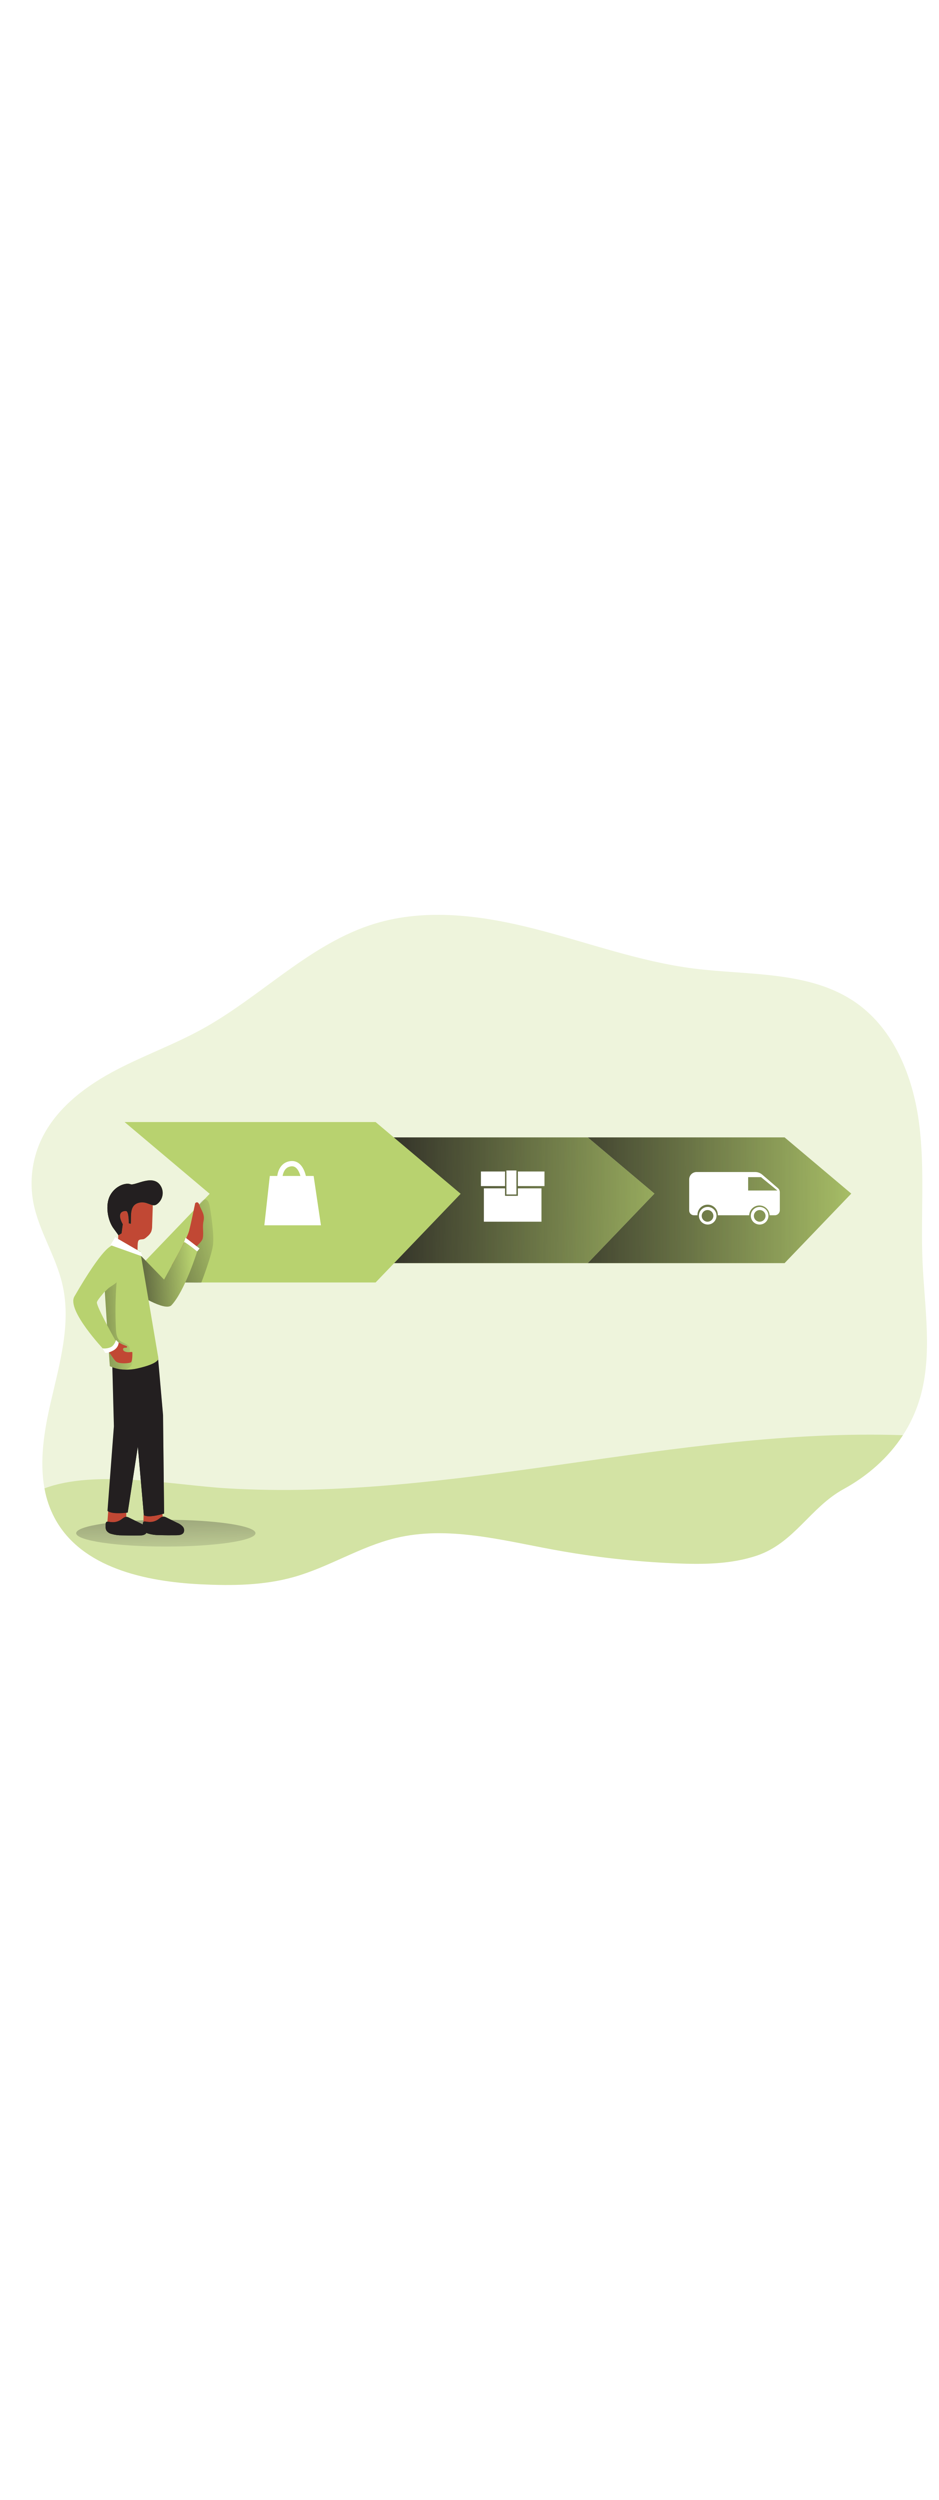 <svg id="_0269_order_confirmed" xmlns="http://www.w3.org/2000/svg" xmlns:xlink="http://www.w3.org/1999/xlink" viewBox="0 0 500 500" data-imageid="order-confirmed-74" imageName="Order Confirmed" class="illustrations_image" style="width: 188px;"><defs><style>.cls-1_order-confirmed-74{fill:url(#linear-gradient);}.cls-1_order-confirmed-74,.cls-2_order-confirmed-74,.cls-3_order-confirmed-74,.cls-4_order-confirmed-74,.cls-5_order-confirmed-74,.cls-6_order-confirmed-74,.cls-7_order-confirmed-74,.cls-8_order-confirmed-74,.cls-9_order-confirmed-74,.cls-10_order-confirmed-74,.cls-11_order-confirmed-74,.cls-12_order-confirmed-74,.cls-13_order-confirmed-74,.cls-14_order-confirmed-74,.cls-15_order-confirmed-74,.cls-16_order-confirmed-74,.cls-17_order-confirmed-74,.cls-18_order-confirmed-74{stroke-width:0px;}.cls-2_order-confirmed-74{opacity:.51;}.cls-2_order-confirmed-74,.cls-14_order-confirmed-74{isolation:isolate;}.cls-2_order-confirmed-74,.cls-14_order-confirmed-74,.cls-18_order-confirmed-74{fill:#68e1fd;}.cls-3_order-confirmed-74{fill:url(#linear-gradient-11-order-confirmed-74);}.cls-4_order-confirmed-74{fill:url(#linear-gradient-12-order-confirmed-74);}.cls-5_order-confirmed-74{fill:url(#linear-gradient-10-order-confirmed-74);}.cls-6_order-confirmed-74{fill:url(#linear-gradient-4-order-confirmed-74);}.cls-7_order-confirmed-74{fill:url(#linear-gradient-2-order-confirmed-74);}.cls-8_order-confirmed-74{fill:url(#linear-gradient-3-order-confirmed-74);}.cls-9_order-confirmed-74{fill:url(#linear-gradient-8-order-confirmed-74);}.cls-10_order-confirmed-74{fill:url(#linear-gradient-9-order-confirmed-74);}.cls-11_order-confirmed-74{fill:url(#linear-gradient-7-order-confirmed-74);}.cls-12_order-confirmed-74{fill:url(#linear-gradient-5-order-confirmed-74);}.cls-13_order-confirmed-74{fill:url(#linear-gradient-6-order-confirmed-74);}.cls-14_order-confirmed-74{opacity:.24;}.cls-15_order-confirmed-74{fill:#231f20;}.cls-16_order-confirmed-74{fill:#c14834;}.cls-17_order-confirmed-74{fill:#fff;}.cls-19_order-confirmed-74{fill:none;stroke:#fff;stroke-miterlimit:10;stroke-width:2.81px;}</style><linearGradient id="linear-gradient-order-confirmed-74" x1="-149.24" y1="3060.31" x2="-153.99" y2="2672.6" gradientTransform="translate(409 3210.11) scale(1 -1)" gradientUnits="userSpaceOnUse"><stop offset="0" stop-color="#231f20" stop-opacity="0"/><stop offset="1" stop-color="#231f20"/></linearGradient><linearGradient id="linear-gradient-2-order-confirmed-74" x1="-13.89" y1="2984.04" x2="-224.36" y2="2987.99" xlink:href="#linear-gradient-order-confirmed-74"/><linearGradient id="linear-gradient-3-order-confirmed-74" x1="68.83" y1="2986.99" x2="-141.63" y2="2986.2" xlink:href="#linear-gradient-order-confirmed-74"/><linearGradient id="linear-gradient-4-order-confirmed-74" x1="-320.23" y1="2789.94" x2="-322.35" y2="2878.56" xlink:href="#linear-gradient-order-confirmed-74"/><linearGradient id="linear-gradient-5-order-confirmed-74" x1="-313.15" y1="2766.13" x2="-317.36" y2="2754.39" gradientTransform="translate(402.14 3158.18) scale(1 -1)" xlink:href="#linear-gradient-order-confirmed-74"/><linearGradient id="linear-gradient-6-order-confirmed-74" x1="-309.34" y1="2813.14" x2="-328.73" y2="2809.38" gradientTransform="translate(402.14 3158.18) scale(1 -1)" xlink:href="#linear-gradient-order-confirmed-74"/><linearGradient id="linear-gradient-7-order-confirmed-74" x1="-278.88" y1="2916.77" x2="-351.38" y2="2898.51" gradientTransform="translate(402.14 3158.18) scale(1 -1)" xlink:href="#linear-gradient-order-confirmed-74"/><linearGradient id="linear-gradient-8-order-confirmed-74" x1="-299.11" y1="2895.9" x2="-345.8" y2="2892.53" gradientTransform="translate(402.14 3158.18) scale(1 -1)" xlink:href="#linear-gradient-order-confirmed-74"/><linearGradient id="linear-gradient-9-order-confirmed-74" x1="-344.91" y1="2811.76" x2="-323.12" y2="2811.76" gradientTransform="translate(402.14 3158.18) scale(1 -1)" xlink:href="#linear-gradient-order-confirmed-74"/><linearGradient id="linear-gradient-10-order-confirmed-74" x1="-329.58" y1="2868.21" x2="-381.72" y2="2865.92" gradientTransform="translate(402.14 3158.18) scale(1 -1)" xlink:href="#linear-gradient-order-confirmed-74"/><linearGradient id="linear-gradient-11-order-confirmed-74" x1="-314.63" y1="2930.64" x2="-338.63" y2="2930.64" gradientTransform="translate(402.14 3158.18) scale(1 -1)" xlink:href="#linear-gradient-order-confirmed-74"/><linearGradient id="linear-gradient-12-order-confirmed-74" x1="-332.91" y1="2764.57" x2="-335.68" y2="2758.84" gradientTransform="translate(402.14 3158.18) scale(1 -1)" xlink:href="#linear-gradient-order-confirmed-74"/></defs><g id="background_order-confirmed-74"><path class="cls-14_order-confirmed-74 targetColor" d="M490.03,328.23c-2.04,7.19-5.16,14.03-9.24,20.29-7.76,11.97-18.8,21.64-31.59,28.66-17.81,9.75-26.22,28.64-46.18,35.38-13.58,4.57-28.22,4.72-42.53,4.16-22.08-.87-44.08-3.32-65.81-7.32-27.82-5.11-56.46-12.81-83.97-6.18-18.92,4.53-35.68,15.55-54.41,20.77-15.87,4.44-32.63,4.64-49.09,3.85-29.84-1.41-63.88-8.8-78.04-35.11-2.66-4.99-4.51-10.36-5.49-15.93h0c-2.74-14.87-.11-31,3.38-46,4.75-20.6,10.98-41.93,6.15-62.53-3.47-15.11-12.62-28.45-15.49-43.69-2.01-10.89-.69-22.13,3.79-32.26,7.32-16.39,22.17-28.19,37.9-36.76,15.74-8.57,32.83-14.53,48.49-23.21,31.47-17.38,57.33-45.5,91.72-55.95,27.69-8.41,57.64-4.27,85.64,2.92,28,7.19,55.42,17.31,84.11,20.96,29.59,3.74,62.05,1.13,86.5,18.24,20.29,14.22,30.27,39.34,33.5,63.91,3.24,24.57.81,49.46,1.88,74.19,1.07,23.97,5.34,48.53-1.21,71.6Z" style="fill: rgb(184, 210, 111);"/><path class="cls-2_order-confirmed-74 targetColor" d="M480.79,348.52c-7.76,11.97-18.8,21.64-31.59,28.66-17.81,9.75-26.22,28.64-46.18,35.38-13.58,4.57-28.22,4.72-42.53,4.16-22.08-.87-44.08-3.32-65.81-7.32-27.82-5.11-56.46-12.81-83.97-6.18-18.92,4.53-35.68,15.55-54.41,20.77-15.87,4.44-32.63,4.64-49.09,3.85-29.84-1.41-63.88-8.8-78.04-35.11-2.66-4.99-4.51-10.36-5.49-15.93h0c27.06-10.15,68.86-1.75,96.71-.05,120.43,7.31,240.55-32.31,360.4-28.23Z" style="fill: rgb(184, 210, 111);"/></g><g id="icon_order-confirmed-74"><polygon class="cls-1_order-confirmed-74" points="452.13 232.41 422.06 264.06 213.63 264.06 199.46 278.81 65.84 278.81 111.11 231.65 65.84 193.49 199.46 193.49 244.77 231.65 242.04 234.49 442.13 221.84 452.13 232.41"/><polygon class="cls-18_order-confirmed-74 targetColor" points="348.49 220.01 312.99 256.99 208.19 256.99 243.71 220.01 208.19 190.1 312.99 190.1 348.49 220.01" style="fill: rgb(184, 210, 111);"/><polygon class="cls-7_order-confirmed-74" points="348.49 220.01 312.99 256.99 208.19 256.99 243.71 220.01 208.19 190.1 312.99 190.1 348.49 220.01"/><polygon class="cls-18_order-confirmed-74 targetColor" points="453.28 220.01 417.77 256.99 312.98 256.99 348.49 220.01 312.98 190.1 417.77 190.1 453.28 220.01" style="fill: rgb(184, 210, 111);"/><polygon class="cls-8_order-confirmed-74" points="453.28 220.01 417.77 256.99 312.98 256.99 348.49 220.01 312.98 190.1 417.77 190.1 453.28 220.01"/><path class="cls-17_order-confirmed-74" d="M402.11,208.53h-31.2c-2.17,0-3.93,1.76-3.93,3.93v16.54c0,1.4,1.13,2.53,2.53,2.53h1.88c-.12-2.99,2.2-5.52,5.2-5.64,2.99-.12,5.52,2.2,5.64,5.2,0,.15,0,.3,0,.45h16.7c.12-3,2.66-5.34,5.66-5.22,2.83.12,5.1,2.38,5.22,5.22h2.74c1.49,0,2.69-1.2,2.69-2.69h0v-9.52c0-.85-.37-1.66-1.01-2.21l-8.31-7.17c-1.06-.92-2.42-1.42-3.82-1.42ZM398.37,218.37v-7.11h6.86l8.71,7.11h-15.57Z"/><path class="cls-17_order-confirmed-74" d="M404.5,227.1c-2.59-.01-4.69,2.08-4.7,4.67-.01,2.59,2.08,4.69,4.67,4.7,2.59.01,4.69-2.08,4.7-4.67,0-.01,0-.02,0-.04-.01-2.57-2.1-4.65-4.67-4.67ZM404.55,234.97c-1.72.01-3.12-1.37-3.13-3.09-.01-1.72,1.37-3.12,3.09-3.13,1.72-.01,3.12,1.37,3.13,3.09,0,0,0,0,0,0,0,1.71-1.38,3.11-3.09,3.12h0Z"/><path class="cls-17_order-confirmed-74" d="M376.85,227.1c-2.59,0-4.68,2.1-4.68,4.68s2.1,4.68,4.68,4.68c2.59,0,4.68-2.1,4.68-4.68,0,0,0-.01,0-.02-.02-2.58-2.11-4.66-4.68-4.67ZM376.78,234.97c-1.72.01-3.12-1.37-3.13-3.09-.01-1.72,1.37-3.12,3.09-3.13,1.72-.01,3.12,1.37,3.13,3.09,0,0,0,0,0,0,0,1.71-1.38,3.09-3.09,3.12Z"/><polygon class="cls-18_order-confirmed-74 targetColor" points="245.29 220.11 200 267.28 66.35 267.28 111.65 220.11 66.35 181.95 200 181.95 245.29 220.11" style="fill: rgb(184, 210, 111);"/><polygon class="cls-17_order-confirmed-74" points="170.89 236.87 140.76 236.87 143.67 210.63 167 210.63 170.89 236.87"/><path class="cls-19_order-confirmed-74" d="M148.97,211.65s.08-6.81,5.84-7.53c5.75-.72,6.88,7.85,6.88,7.85"/><polygon class="cls-17_order-confirmed-74" points="288.32 217.21 288.32 234.95 257.66 234.95 257.66 217.21 268.92 217.21 268.92 221.2 275.76 221.2 275.76 217.21 288.32 217.21"/><polygon class="cls-17_order-confirmed-74" points="289.92 208.25 289.92 216.01 275.76 216.01 275.76 208.24 268.92 208.24 268.92 216.01 256.09 216.01 256.09 208.25 289.92 208.25"/><rect class="cls-17_order-confirmed-74" x="269.66" y="207.71" width="5.33" height="12.76"/></g><g id="character_order-confirmed-74"><ellipse class="cls-6_order-confirmed-74" cx="88.3" cy="400.64" rx="47.74" ry="7.12"/><path class="cls-16_order-confirmed-74" d="M76.46,390.73l-.09,5.08c1.85.53,3.81.58,5.69.13,2.74-.8,4.57-4.26,4.57-4.26l-.27-1.99-9.9,1.04Z"/><path class="cls-15_order-confirmed-74" d="M75.98,396.74c-.05.78.09,1.56.41,2.28.59.9,1.5,1.55,2.54,1.83,1.9.56,3.87.83,5.85.81,3.08.11,6.17.13,9.24.08,1.38,0,2.98-.19,3.73-1.34.56-1.09.38-2.42-.45-3.32-.83-.87-1.83-1.55-2.95-1.99l-5.75-2.82c-.44-.25-.92-.41-1.42-.48-1.13-.06-2.04.85-2.96,1.51-1.52,1.06-3.37,1.54-5.21,1.34-2.46-.24-3-.92-3.04,2.1Z"/><path class="cls-12_order-confirmed-74" d="M75.98,396.74c-.05.78.09,1.56.41,2.28.59.9,1.5,1.55,2.54,1.83,1.9.56,3.87.83,5.85.81,3.08.11,6.17.13,9.24.08,1.38,0,2.98-.19,3.73-1.34.56-1.09.38-2.42-.45-3.32-.83-.87-1.83-1.55-2.95-1.99l-5.75-2.82c-.44-.25-.92-.41-1.42-.48-1.13-.06-2.04.85-2.96,1.51-1.52,1.06-3.37,1.54-5.21,1.34-2.46-.24-3-.92-3.04,2.1Z"/><path class="cls-15_order-confirmed-74" d="M84.08,306.55l2.74,31.24.56,52.4s-8.08,2.55-10.77.86l-3.95-44.96-12.47-37.33s16.21-8.29,23.89-2.21Z"/><path class="cls-13_order-confirmed-74" d="M84.08,306.55l2.74,31.24.56,52.4s-8.08,2.55-10.77.86l-3.95-44.96-12.47-37.33s16.21-8.29,23.89-2.21Z"/><path class="cls-11_order-confirmed-74" d="M113.48,246.62c.15-2.33.11-4.67-.12-7-.38-4.47-.96-8.94-1.77-13.36-.27-1.47-1.07-3.33-2.56-3.14-.48.09-.93.32-1.28.67-2.28,1.91-3.43,4.88-3.93,7.8-.5,2.93-.42,5.94-.71,8.89-.47,4.68-1.84,9.22-4.04,13.38-1.98,3.73-4.36,13.3-4.82,13.47,0-.19,12.1.19,12.96,0,0-.03,5.81-14.97,6.29-20.71Z"/><path class="cls-16_order-confirmed-74" d="M57.66,388.56l-.48,6.14c1.41,1.14,3.22,1.65,5.02,1.43,2.84-.46,5.04-3.95,5.04-3.95v-4.07l-9.59.46Z"/><path class="cls-16_order-confirmed-74" d="M91.39,258.29s8.23-14.36,9.3-18.48c1.07-4.12,3.24-14.71,3.24-14.71,0,0,1.45-1.57,2.31,1.1.87,2.67,2.93,4.69,2.15,8.33-.78,3.63.22,6.08-.43,9.26-.65,3.18-8.93,7.32-10.58,15.69"/><polygon class="cls-17_order-confirmed-74" points="97.97 245.91 98.85 243.48 106.26 249.21 104.95 250.81 97.97 245.91"/><path class="cls-18_order-confirmed-74 targetColor" d="M73.44,251.43l13.93,14.33,10.87-20c2.37,1.53,4.62,3.22,6.75,5.06,0,0-6.51,20.89-13.66,28.54-3.48,3.66-19.21-6.69-19.21-6.69" style="fill: rgb(184, 210, 111);"/><path class="cls-9_order-confirmed-74" d="M73.44,251.43l13.93,14.33,10.87-20c2.37,1.53,4.62,3.22,6.75,5.06,0,0-6.51,20.89-13.66,28.54-3.48,3.66-19.21-6.69-19.21-6.69"/><path class="cls-15_order-confirmed-74" d="M79.02,306.02l-3.06,31.88-7.96,51.78s-8.39,1.21-10.77-.91l3.42-44.99-.99-37.65s12.78-7.37,19.35-.11Z"/><path class="cls-15_order-confirmed-74" d="M56.2,396.88c-.05.78.09,1.56.41,2.27.59.9,1.5,1.56,2.54,1.83,1.9.56,3.87.83,5.85.81,3.08.1,6.16.13,9.24.07,1.38,0,2.98-.18,3.73-1.34.56-1.09.38-2.42-.45-3.32-.84-.85-1.85-1.53-2.96-1.98l-5.75-2.82c-.44-.25-.92-.41-1.42-.48-1.13-.06-2.04.86-2.96,1.52-1.52,1.06-3.37,1.52-5.21,1.32-2.45-.24-2.96-.91-3.03,2.11Z"/><path class="cls-10_order-confirmed-74" d="M79.02,306.02l-3.06,31.88-7.96,51.78s-8.39,1.21-10.77-.91l3.42-44.99-.99-37.65s12.78-7.37,19.35-.11Z"/><path class="cls-16_order-confirmed-74" d="M78.49,242.82l-.65.55c-.35.32-.75.59-1.19.79-.8.31-2.08.05-2.74.64-.67.59-.61,2.7-.65,3.6-.08,1.64.05,3.29.38,4.9,0,0-9.15-1.65-11.89-4.07,0,0,1.95-5.73.91-8.82-1.03-3.09-3.55-8.05-1.33-12.27,2.22-4.22,6.4-8.52,12.59-8.4,2.86.05,5.74.85,6.88,3.74.71,1.83.53,3.75.47,5.64-.08,2.68-.17,5.35-.26,8.03.03,1.06-.14,2.12-.49,3.12-.47.99-1.17,1.86-2.03,2.53Z"/><path class="cls-18_order-confirmed-74 targetColor" d="M73.19,313c-2.23.52-4.51.73-6.8.62h0c-2.74-.05-5.44-.68-7.92-1.83,0,0-1.6-22.53-2.67-39.6-.65-9.95-1.1-18.04-.99-18.74.31-1.94,4.69-7.08,7.57-7.08s12.31,4.3,12.31,4.3l9.64,56.93s.9,2.69-11.13,5.39Z" style="fill: rgb(184, 210, 111);"/><path class="cls-5_order-confirmed-74" d="M70.49,308.82c.2,1.72-.7,3.38-2.24,4.15-.57.31-1.19.53-1.83.65h0c-2.74-.05-5.44-.68-7.92-1.83,0,0-1.6-22.53-2.67-39.6.76-.79,1.55-1.51,2.02-1.94s4.22-2.66,4.25-3.2c-.67,8.33-.79,16.7-.37,25.04.11,2.25.39,4.78,2.16,6.21,1.61,1.32,4.27,1.49,5.06,3.43.51,1.18,0,2.55.31,3.79.31,1.24,1.02,2.14,1.24,3.29Z"/><path class="cls-18_order-confirmed-74 targetColor" d="M85.93,216.55c1.54,3.23.51,7.1-2.42,9.15-2.63,1.92-5.21-2.15-9.92-.7-4.71,1.45-3.66,6.94-3.92,11.06l-1.1-.26s.11-6.46-1.48-6.51c-3.33-.13-4.31,2.44-1.72,7l-.65,4.83-1.63,1.02s-1.34-1.9-2.43-3.35c-3.33-4.21-4.8-12.75-1.99-17.88,2.81-5.12,8.31-6.85,10.83-5.88,2.53.97,12.65-6.15,16.43,1.52Z" style="fill: rgb(184, 210, 111);"/><polygon class="cls-17_order-confirmed-74" points="75.07 251.18 75.82 253.46 58.84 247.41 61.33 243.22 75.07 251.18"/><path class="cls-16_order-confirmed-74" d="M58.81,296.5s1.83,2.82,2.58,3.01,1.11-.84,3.01.32,3.44,1.04,3.28,1.76-1.09.21-1.77.53-.7,1.7,1.33,2.14,3.25-.57,3.25.43.06,4.64-.86,5.13c-.92.49-6.29.91-7.9-.53-1.6-1.45-3.38-5.22-4.74-5.84s-2.14-4.04-2.14-4.04"/><path class="cls-18_order-confirmed-74 targetColor" d="M59.08,248.03s-4.23.33-19.48,26.74c-4.17,7.24,15.55,28.07,15.55,28.07,0,0,6.08.29,6.73-3.97,0,0-10.61-18.8-10.29-21.04.32-2.24,10.98-12.04,10.6-16.32-.38-4.28,1.13-13.29-3.12-13.48Z" style="fill: rgb(184, 210, 111);"/><path class="cls-15_order-confirmed-74" d="M85.93,216.55c1.54,3.23.51,7.1-2.42,9.15-2.63,1.92-5.21-2.15-9.92-.7-4.71,1.45-3.66,6.94-3.92,11.06l-1.1-.26s.11-6.46-1.48-6.51c-3.33-.13-4.31,2.44-1.72,7l-.65,4.83-1.63,1.02s-1.34-1.9-2.43-3.35c-3.33-4.21-4.8-12.75-1.99-17.88,2.81-5.12,8.31-6.85,10.83-5.88,2.53.97,12.65-6.15,16.43,1.52Z"/><path class="cls-3_order-confirmed-74" d="M85.93,216.55c1.54,3.23.51,7.1-2.42,9.15-2.63,1.92-5.21-2.15-9.92-.7-4.71,1.45-3.66,6.94-3.92,11.06l-1.1-.26s.11-6.46-1.48-6.51c-3.33-.13-4.31,2.44-1.72,7l-.65,4.83-1.63,1.02s-1.34-1.9-2.43-3.35c-3.33-4.21-4.8-12.75-1.99-17.88,2.81-5.12,8.31-6.85,10.83-5.88,2.53.97,12.65-6.15,16.43,1.52Z"/><path class="cls-16_order-confirmed-74" d="M78.09,240.67c-1.81-.19-3.57-.64-5.25-1.34-2.29-1.04-2.47-.68-2.74.53-.3,1.54.69,3.04,2.22,3.38,1.83.42,4.43.72,4.64.19.47-.88.85-1.81,1.13-2.76Z"/><path class="cls-17_order-confirmed-74" d="M61.76,297.9s-.7,2.69-2.66,3.74c-1.4.64-2.95.88-4.48.69l1.36,2.31s.79.62,4.03-1.01c3.24-1.63,3.16-4.34,3.16-4.34l-1.4-1.39Z"/><path class="cls-4_order-confirmed-74" d="M56.22,396.88c-.06.78.09,1.56.42,2.27.59.9,1.49,1.56,2.53,1.83,1.9.56,3.87.83,5.86.81,3.07.1,6.16.13,9.23.07,1.38,0,2.99-.18,3.73-1.34.56-1.09.38-2.42-.45-3.32-.84-.86-1.86-1.53-2.97-1.98l-5.75-2.82c-.44-.25-.92-.41-1.42-.48-1.13-.06-2.04.85-2.96,1.52-1.52,1.05-3.36,1.51-5.2,1.31-2.46-.23-2.98-.91-3.04,2.12Z"/></g></svg>